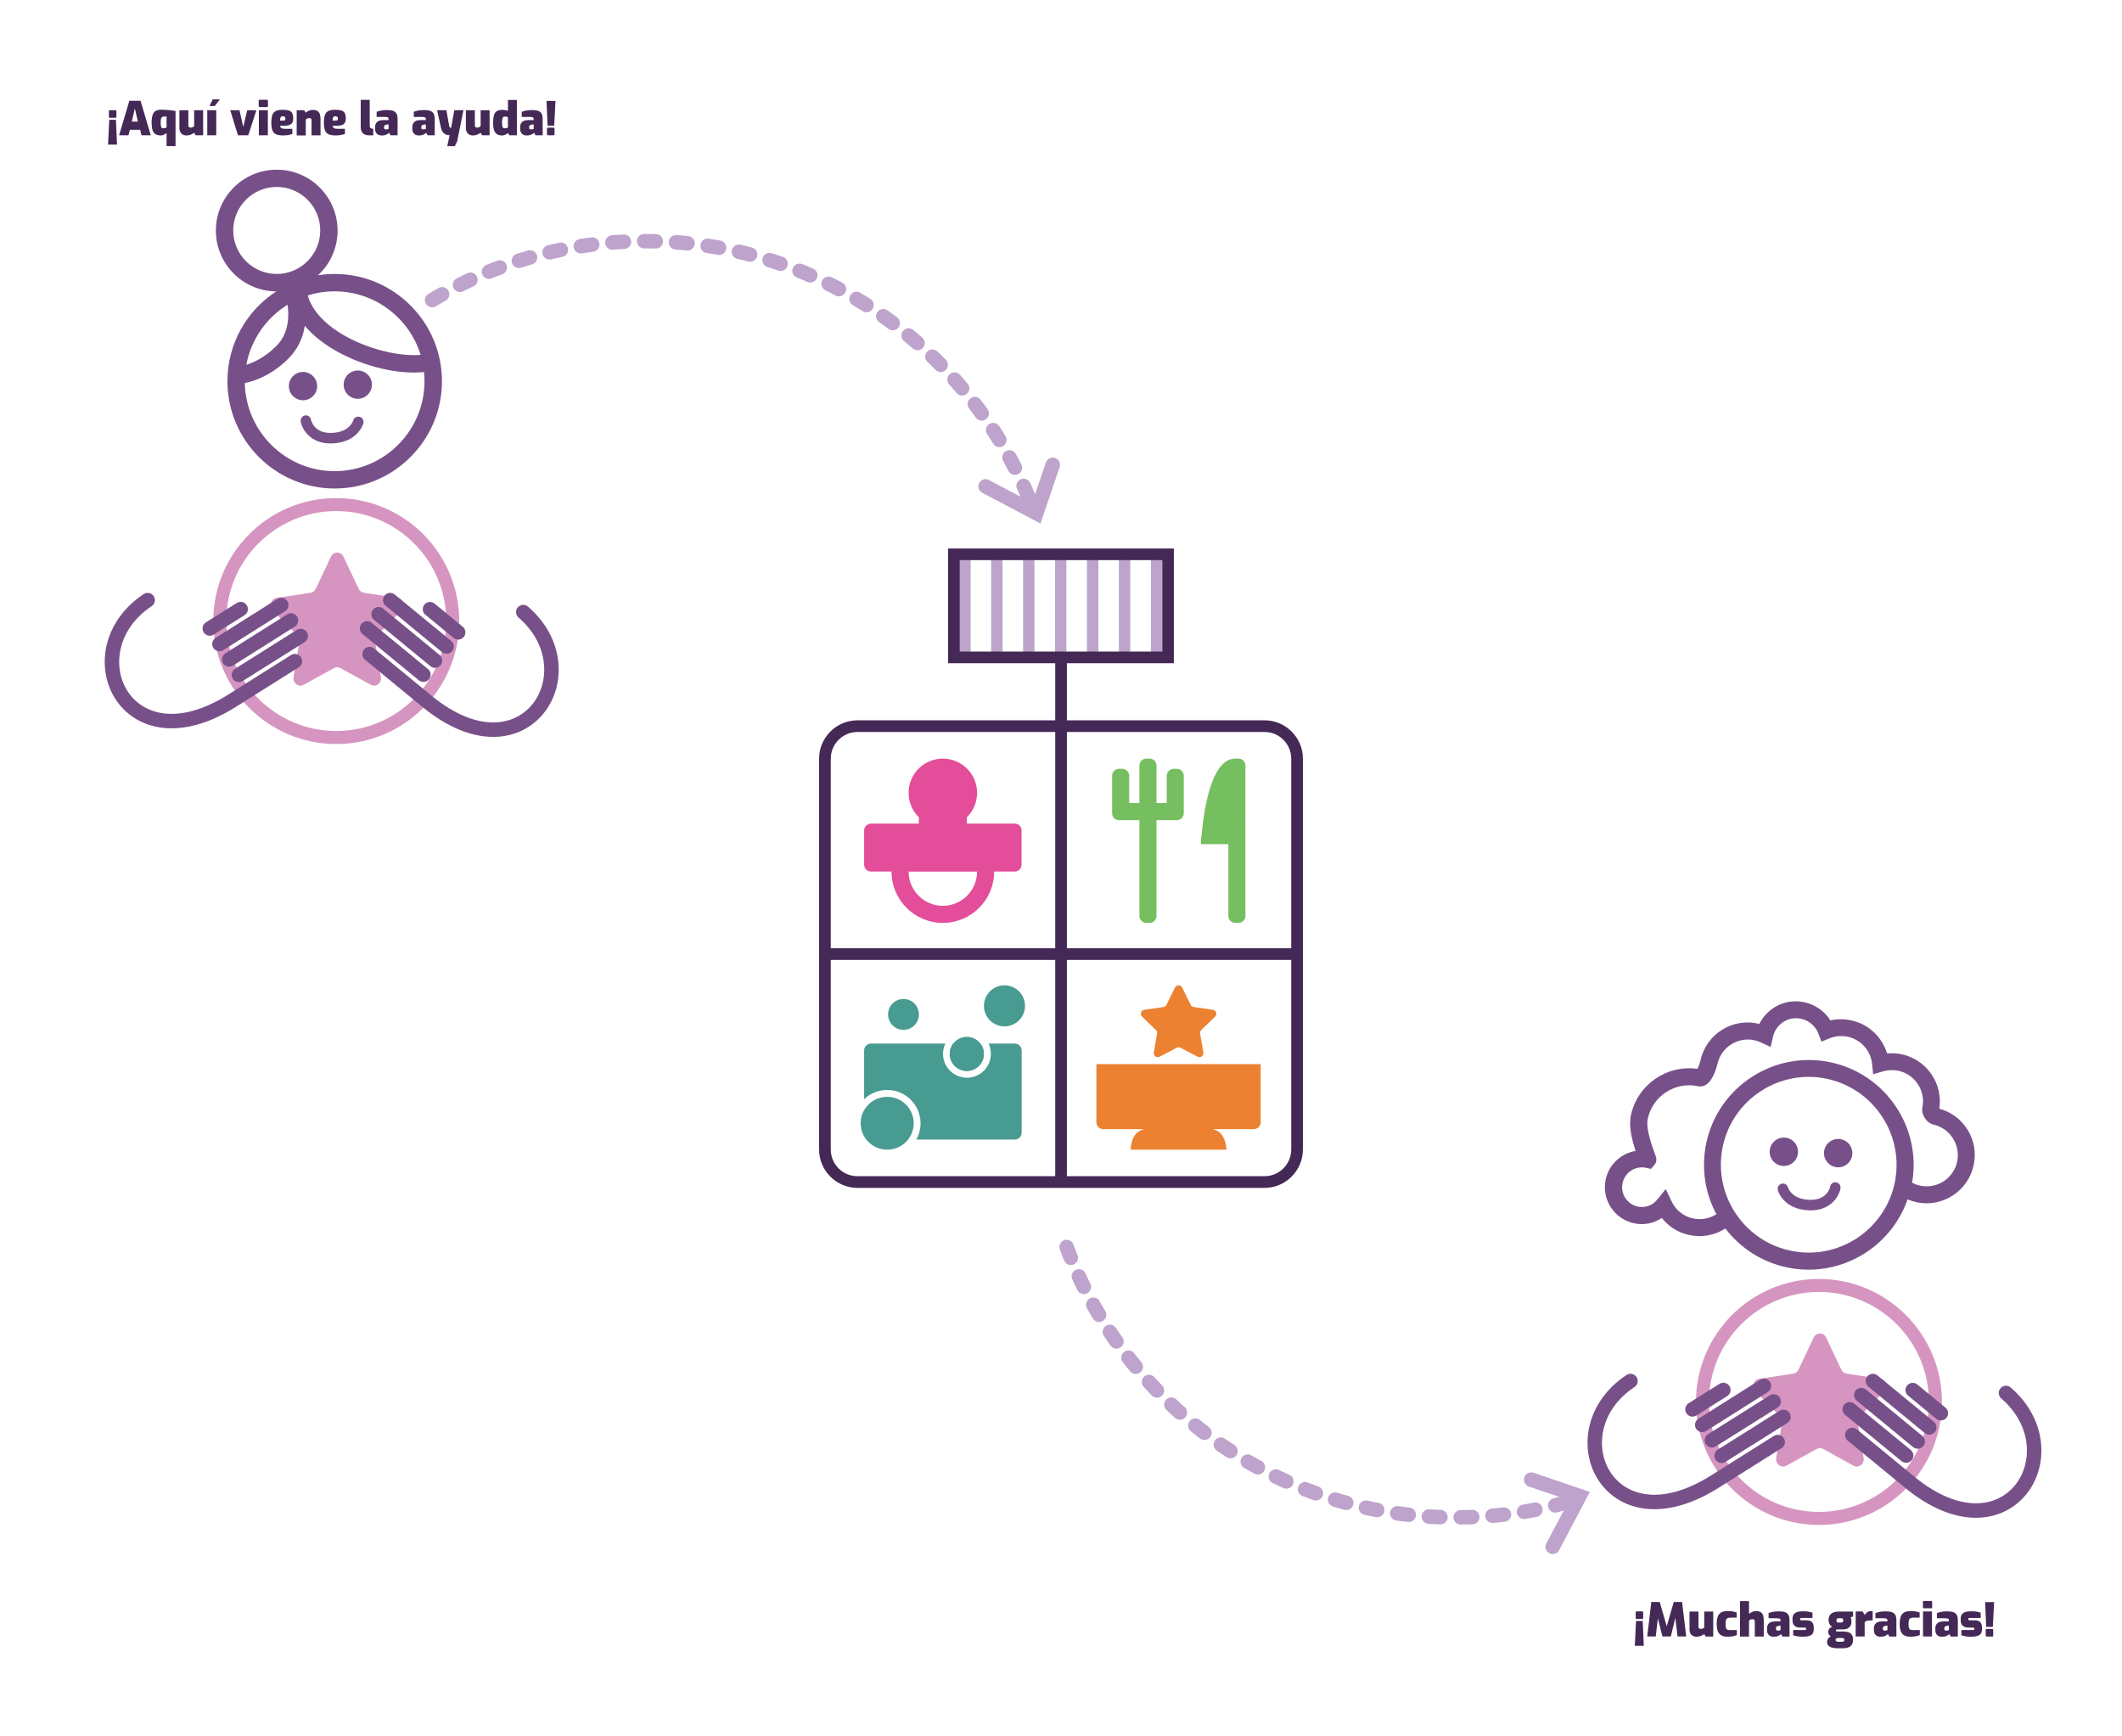 <?xml version="1.0" encoding="utf-8"?>
<!-- Generator: Adobe Illustrator 25.2.3, SVG Export Plug-In . SVG Version: 6.00 Build 0)  -->
<svg version="1.1" xmlns="http://www.w3.org/2000/svg" xmlns:xlink="http://www.w3.org/1999/xlink" x="0px" y="0px"
	 viewBox="0 0 2200 1800" style="enable-background:new 0 0 2200 1800;" xml:space="preserve">
<style type="text/css">
	.st0{fill:#E34D99;}
	.st1{fill:#76BF60;}
	.st2{fill:#EC8231;}
	.st3{fill:#489B91;}
	.st4{fill:none;stroke:#442856;stroke-linecap:round;stroke-miterlimit:10;}
	.st5{fill:#BEA3CC;}
	.st6{fill:#442856;}
	.st7{fill:#D695C0;}
	.st8{fill:#785089;}
	.st9{fill:none;stroke:#442856;stroke-width:15;stroke-miterlimit:10;}
	.st10{fill:none;stroke:#BEA3CC;stroke-width:15;stroke-linecap:round;stroke-miterlimit:10;stroke-dasharray:12,21;}
	.st11{clip-path:url(#SVGID_2_);}
	.st12{fill:none;stroke:#D695C0;stroke-width:16;stroke-miterlimit:10;}
	.st13{fill:none;stroke:#785089;stroke-width:15;stroke-linecap:round;stroke-miterlimit:10;}
	.st14{fill:#C7E2C0;}
	.st15{fill:#9BD2CA;}
	.st16{fill:#FBC089;}
	.st17{fill:#E9A6C9;}
	.st18{fill:#F0CEE2;}
	.st19{fill:none;stroke:#442856;stroke-width:15;stroke-linecap:round;stroke-miterlimit:10;}
</style>
<g id="Layer_1">
	<g>
		<g>
			<rect x="994.5" y="575.2" class="st5" width="11.8" height="104.3"/>
			<rect x="1027.6" y="576.5" class="st5" width="11.8" height="104.3"/>
			<rect x="1060.7" y="573.8" class="st5" width="11.8" height="104.3"/>
			<polygon class="st5" points="1093.8,573.8 1093.8,676.8 1093.8,678.1 1105.6,678.1 1105.6,676.8 1105.6,573.8 1105.6,572.5 
				1093.8,572.5 			"/>
			<polygon class="st5" points="1126.9,573.8 1126.9,676.8 1126.9,678.1 1138.8,678.1 1138.8,676.8 1138.8,573.8 1138.8,572.5 
				1126.9,572.5 			"/>
			<rect x="1160" y="573.8" class="st5" width="11.8" height="104.3"/>
			<rect x="1193.2" y="573.8" class="st5" width="11.8" height="104.3"/>
		</g>
		<path class="st6" d="M1311,1231.4H889c-21.9,0-39.8-17.8-39.8-39.8V786.5c0-21.9,17.8-39.8,39.8-39.8h422
			c21.9,0,39.8,17.8,39.8,39.8v405.1C1350.8,1213.5,1332.9,1231.4,1311,1231.4z M889,758.8c-15.3,0-27.7,12.4-27.7,27.7v405.1
			c0,15.3,12.4,27.7,27.7,27.7h422c15.3,0,27.7-12.4,27.7-27.7V786.5c0-15.3-12.4-27.7-27.7-27.7H889z"/>
		<rect x="855.3" y="983" class="st6" width="489.5" height="12.1"/>
		<rect x="1094" y="683.8" class="st6" width="12.1" height="541.5"/>
		<path class="st6" d="M1217.1,687.5H982.9V568.6h234.1V687.5z M995,675.4h210v-94.8H995V675.4z"/>
		<path class="st0" d="M1052.1,853.8h-49.7v-6.6c6.6-6.4,10.6-15.4,10.6-25.3c0-19.6-15.9-35.5-35.5-35.5S942,802.3,942,821.9
			c0,9.9,4.1,18.9,10.6,25.3v6.6H903c-3.9,0-7.1,3.2-7.1,7.1v35.5c0,3.9,3.2,7.1,7.1,7.1h21.3c0,29.4,23.8,53.2,53.2,53.2
			s53.2-23.8,53.2-53.2h21.3c3.9,0,7.1-3.2,7.1-7.1v-35.5C1059.2,857,1056,853.8,1052.1,853.8z M977.5,939
			c-19.6,0-35.5-15.9-35.5-35.5h71C1013,923.1,997.1,939,977.5,939z"/>
		<g>
			<path class="st2" d="M1225.6,1023.7l8.9,18c0.6,1.2,1.8,2.1,3.1,2.2l19.9,2.9c3.4,0.5,4.7,4.6,2.3,7l-14.4,14
				c-1,0.9-1.4,2.3-1.2,3.6l3.4,19.7c0.6,3.4-3,5.9-6,4.3l-17.8-9.3c-1.2-0.6-2.6-0.6-3.8,0l-17.8,9.3c-3,1.6-6.5-1-6-4.3l3.4-19.7
				c0.2-1.3-0.2-2.7-1.2-3.6l-14.4-14c-2.4-2.4-1.1-6.5,2.3-7l19.9-2.9c1.3-0.2,2.5-1,3.1-2.2l8.9-18
				C1219.8,1020.7,1224.1,1020.7,1225.6,1023.7z"/>
			<path class="st2" d="M1136.7,1103.1v60.3c0,3.9,3.2,7.1,7.1,7.1h42.1l-0.2,0.3c-13.6,2.7-13.5,21-13.5,21h3.2h92.9h3.2
				c0,0,0-18.2-13.5-21l-0.2-0.3h42.1c3.9,0,7.1-3.2,7.1-7.1v-60.3H1136.7z"/>
		</g>
		<g>
			<path class="st1" d="M1220.2,797h-3.5c-3.9,0-7.1,3.2-7.1,7.1v28.4h-10.6v-39c0-3.9-3.2-7.1-7.1-7.1h-3.5c-3.9,0-7.1,3.2-7.1,7.1
				v39h-10.6v-28.4c0-3.9-3.2-7.1-7.1-7.1h-3.5c-3.9,0-7.1,3.2-7.1,7.1v28.4v10.6c0,3.9,3.2,7.1,7.1,7.1h3.5h17.7v99.4
				c0,3.9,3.2,7.1,7.1,7.1h3.5c3.9,0,7.1-3.2,7.1-7.1v-99.4h17.7h3.5c3.9,0,7.1-3.2,7.1-7.1v-10.6v-28.4
				C1227.3,800.2,1224.1,797,1220.2,797z"/>
			<path class="st1" d="M1284.1,786.4h-3.5c-26.4,0-33.4,60.6-35,81.6h-0.5v7.1h28.4v74.5c0,3.9,3.2,7.1,7.1,7.1h3.5
				c3.9,0,7.1-3.2,7.1-7.1V793.5C1291.2,789.6,1288,786.4,1284.1,786.4z"/>
		</g>
		<g>
			<circle class="st3" cx="936.7" cy="1051.6" r="16"/>
			<circle class="st3" cx="1041.4" cy="1042.7" r="21.3"/>
			<ellipse class="st3" cx="919.8" cy="1164.4" rx="27.5" ry="27.4"/>
			<circle class="st3" cx="1002.4" cy="1092.5" r="17.7"/>
			<g>
				<path class="st3" d="M1052.1,1081.8h-27.2c1.5,3.2,2.4,6.8,2.4,10.6c0,13.7-11.1,24.8-24.8,24.8c-13.7,0-24.8-11.1-24.8-24.8
					c0-3.8,0.9-7.4,2.4-10.6H903c-3.9,0-7.1,3.2-7.1,7.1v50.6c6.2-6,14.6-9.6,23.9-9.6c19.1,0,34.6,15.5,34.6,34.6
					c0,6.1-1.6,11.8-4.4,16.8h102.1c3.9,0,7.1-3.2,7.1-7.1v-85.2C1059.2,1085,1056,1081.8,1052.1,1081.8z"/>
				<path class="st3" d="M984.6,1092.5c0,9.8,8,17.7,17.7,17.7c9.8,0,17.7-8,17.7-17.7c0-4-1.3-7.7-3.6-10.6h-28.4
					C986,1084.8,984.6,1088.5,984.6,1092.5z"/>
			</g>
		</g>
	</g>
	<g>
		<g>
			<g>
				<path class="st7" d="M348.6,516.3c-70.3,0-127.5,57.2-127.5,127.5c0,70.3,57.2,127.5,127.5,127.5s127.5-57.2,127.5-127.5
					C476.1,573.5,418.9,516.3,348.6,516.3z M348.6,757.8c-62.8,0-114-51.1-114-114s51.1-114,114-114s114,51.1,114,114
					S411.5,757.8,348.6,757.8z"/>
				<path class="st7" d="M412.4,619.8l-35.1-5.3c-2.4-0.4-4.4-1.9-5.5-4.2l-15.7-33.2c-2.7-5.7-10.4-5.7-13,0l-15.7,33.2
					c-1.1,2.2-3.1,3.8-5.5,4.2l-35.1,5.3c-6,0.9-8.3,8.6-4,13l25.4,25.9c1.7,1.7,2.5,4.3,2.1,6.7l-6,36.5c-1,6.2,5.2,10.9,10.5,8
					l31.4-17.3c2.1-1.2,4.6-1.2,6.8,0l31.4,17.3c5.3,2.9,11.6-1.8,10.5-8l-6-36.5c-0.4-2.5,0.4-5,2.1-6.7l25.4-25.9
					C420.7,628.4,418.3,620.7,412.4,619.8z"/>
			</g>
			<g>
				<path class="st13" d="M384.3,679c0,0-14.6-12,58.5,48.1c101.2,83.1,171.3-30.7,99.7-92.6"/>
				<line class="st13" x1="439" y1="699.4" x2="380.5" y2="651.4"/>
				<line class="st13" x1="451" y1="684.8" x2="392.5" y2="636.7"/>
				<line class="st13" x1="475" y1="655.5" x2="445.8" y2="631.5"/>
				<line class="st13" x1="463" y1="670.2" x2="404.5" y2="622.1"/>
			</g>
			<g>
				<path class="st13" d="M304.5,686.2c0,0,16-10.1-64.1,40.3c-110.8,69.7-166.1-52-87.3-104.4"/>
				<line class="st13" x1="247.7" y1="699.6" x2="311.8" y2="659.3"/>
				<line class="st13" x1="237.6" y1="683.6" x2="301.7" y2="643.2"/>
				<line class="st13" x1="217.5" y1="651.5" x2="249.5" y2="631.4"/>
				<line class="st13" x1="227.5" y1="667.6" x2="291.6" y2="627.2"/>
			</g>
			<g>
				<path class="st8" d="M235.8,395.2c0,61.3,49.9,111.2,111.2,111.2s111.2-49.9,111.2-111.2S408.3,284,347,284
					c-5.9,0-11.8,0.5-17.4,1.4c12.6-11.5,20.4-28.1,20.4-46.4c0-34.8-28.3-63.1-63.1-63.1s-63.1,28.3-63.1,63.1
					c0,34.6,28,62.8,62.6,63.1C255.9,321.9,235.8,356.2,235.8,395.2z M286.9,284c-24.9,0-45.1-20.2-45.1-45.1
					c0-24.9,20.2-45.1,45.1-45.1c24.9,0,45.1,20.2,45.1,45.1C332,263.8,311.7,284,286.9,284z M298.1,315.9
					c1.6,10.6,1.9,29.3-11.6,42.8c-11.7,11.7-23.2,17-31.1,19.4C260.3,351.9,276.2,329.5,298.1,315.9z M436.1,367.9
					c-25.2,2-61.3-7.9-86.3-24.5c-11.8-7.8-26.1-20.4-30.7-37.1c8.8-2.8,18.2-4.3,28-4.3C388.9,302.1,424.4,329.8,436.1,367.9z
					 M253.8,397.1c10.3-2.1,28-8.1,45.4-25.6c10.4-10.4,15.1-22.6,16.8-33.8c6.2,7.4,14.2,14.4,23.7,20.7
					c26.2,17.4,61,27.8,89.4,27.8c3.6,0,7.1-0.2,10.5-0.5c0.3,3.1,0.5,6.3,0.5,9.5c0,51.4-41.8,93.2-93.2,93.2
					C296.2,488.4,254.9,447.6,253.8,397.1z"/>
				<path class="st8" d="M356.6,401.8c-1.7-7.9,3.4-15.7,11.3-17.4c7.9-1.7,15.7,3.4,17.4,11.3c1.7,7.9-3.4,15.7-11.3,17.4
					C366.1,414.8,358.3,409.7,356.6,401.8z"/>
				<path class="st8" d="M311.1,385.9c7.9-1.7,15.7,3.4,17.4,11.3c1.7,7.9-3.4,15.7-11.3,17.4c-7.9,1.7-15.7-3.4-17.4-11.3
					C298.1,395.4,303.2,387.6,311.1,385.9z"/>
				<path class="st8" d="M316.1,430.7c2.9-0.6,5.8,1.3,6.3,4.3c0.3,1.5,3.6,14.2,21.1,13.8c18.8-0.5,22.5-12.3,22.7-12.9
					c0.8-2.9,3.7-4.6,6.6-3.8c2.9,0.7,4.6,3.7,3.9,6.6c-0.2,0.8-5.5,20.2-32.9,21c-0.4,0-0.8,0-1.2,0c-20.9,0-29.3-14.6-30.8-22.5
					C311.3,434.2,313.2,431.3,316.1,430.7z"/>
			</g>
		</g>
		<g>
			<path class="st6" d="M120.2,124.2l1.1,25.7H112l1.3-25.7H120.2z M119.5,114.2c0.8,0,1.2,0.4,1.2,1.1v5.6c0,0.8-0.4,1.2-1.2,1.2
				h-5.4c-0.8,0-1.2-0.4-1.2-1.2v-5.6c0-0.4,0.1-0.7,0.3-0.9c0.2-0.2,0.5-0.2,0.9-0.2H119.5z"/>
			<path class="st6" d="M123.5,140.2l10.6-35.7h11.6l10.6,35.7h-9.6l-1.4-5.7h-10.7l-1.4,5.7H123.5z M136.6,126.1h6.4l-3.2-13.7
				L136.6,126.1z"/>
			<path class="st6" d="M172.7,151.5v-13.7c-0.7,0.7-1.6,1.3-2.7,1.8c-1.1,0.5-2.1,0.8-3.1,0.8c-2.4,0-4.4-0.5-5.8-1.4
				c-1.4-0.9-2.4-2.3-3-4.3c-0.6-1.9-0.9-4.4-0.9-7.5c0-3.5,0.4-6.3,1.1-8.2c0.7-2,1.8-3.3,3.3-4.1s3.4-1.2,5.6-1.2
				c1.5,0,3.2,0.1,5,0.2c1.8,0.1,3.6,0.3,5.3,0.5c1.7,0.2,3.2,0.4,4.5,0.6v36.4H172.7z M169.7,133c0.4,0,0.9-0.1,1.6-0.3
				c0.7-0.2,1.1-0.4,1.4-0.6v-11.3h-2.4c-0.9,0-1.7,0.2-2.2,0.6c-0.6,0.4-1,1-1.2,1.9c-0.2,0.9-0.3,2.1-0.3,3.7c0,1.8,0.1,3.1,0.3,4
				c0.2,0.9,0.5,1.4,1,1.7C168.3,132.9,168.9,133,169.7,133z"/>
			<path class="st6" d="M193.2,140.4c-2.2,0-4-0.7-5.3-2.1c-1.3-1.4-1.9-3.3-1.9-5.6v-18.4h9.3v15.5c0,1,0.2,1.7,0.7,2
				c0.5,0.3,1.1,0.5,1.8,0.5c0.5,0,1.1-0.1,1.8-0.4s1.3-0.6,1.7-1.1v-16.5h9.3v25.9h-7.8l-1.5-2.5c-1.1,0.7-2.3,1.3-3.7,1.9
				C196.3,140.2,194.8,140.4,193.2,140.4z"/>
			<path class="st6" d="M214.9,140.2v-25.9h9.3v25.9H214.9z M217.2,109.9l3.3-6.9h7.4l-5.2,6.9H217.2z"/>
			<path class="st6" d="M246.7,140.2l-8-25.9h9.6l3.9,17.3l4.1-17.3h9.5l-8.4,25.9H246.7z"/>
			<path class="st6" d="M269.4,111c-0.8,0-1.2-0.4-1.2-1.1v-5.3c0-0.8,0.4-1.2,1.2-1.2h7.3c0.4,0,0.6,0.1,0.8,0.3
				c0.2,0.2,0.3,0.5,0.3,0.9v5.3c0,0.7-0.4,1.1-1.1,1.1H269.4z M268.4,140.2v-25.9h9.3v25.9H268.4z"/>
			<path class="st6" d="M293.5,140.4c-2.9,0-5.3-0.4-7.1-1.1c-1.8-0.7-3.1-2.1-3.9-4c-0.8-1.9-1.2-4.6-1.2-8c0-3.6,0.4-6.3,1.1-8.2
				c0.7-1.9,2-3.3,3.7-4.1s4.1-1.2,7-1.2c2.8,0,4.9,0.3,6.5,0.8c1.6,0.5,2.7,1.4,3.4,2.8c0.7,1.3,1,3.2,1,5.6c0,1.9-0.4,3.4-1.1,4.4
				c-0.7,1.1-1.8,1.8-3.1,2.3c-1.3,0.4-2.9,0.7-4.8,0.7h-4.6c0.1,0.8,0.3,1.4,0.6,1.8c0.3,0.5,0.8,0.8,1.6,1
				c0.8,0.2,1.9,0.3,3.4,0.3h7.1v5.4c-1.1,0.3-2.5,0.6-4,1C297.5,140.2,295.7,140.4,293.5,140.4z M290.4,125h3.7
				c0.6,0,1.1-0.1,1.4-0.4c0.3-0.3,0.4-0.8,0.4-1.5c0-0.6-0.1-1.1-0.3-1.5c-0.2-0.4-0.5-0.7-0.9-0.8c-0.4-0.2-1-0.3-1.6-0.3
				c-0.6,0-1.1,0.1-1.5,0.4c-0.4,0.3-0.7,0.7-0.9,1.4C290.5,122.9,290.4,123.8,290.4,125z"/>
			<path class="st6" d="M307.6,140.2v-25.9h7.8l1.5,2.5c0.8-0.7,1.9-1.4,3.2-2c1.3-0.6,2.7-0.9,4.1-0.9c2.2,0,3.9,0.4,5.1,1.3
				c1.2,0.8,1.9,2,2.4,3.5c0.4,1.5,0.6,3.1,0.6,4.9v16.7H323v-15.5c0-0.7-0.1-1.2-0.3-1.5c-0.2-0.4-0.5-0.6-0.9-0.7
				c-0.4-0.1-0.8-0.2-1.3-0.2c-0.4,0-0.8,0.1-1.3,0.2s-0.9,0.3-1.2,0.5c-0.4,0.2-0.7,0.5-1,0.8v16.5H307.6z"/>
			<path class="st6" d="M348,140.4c-2.9,0-5.3-0.4-7.1-1.1c-1.8-0.7-3.1-2.1-3.9-4c-0.8-1.9-1.2-4.6-1.2-8c0-3.6,0.4-6.3,1.1-8.2
				c0.7-1.9,2-3.3,3.7-4.1s4.1-1.2,7-1.2c2.8,0,4.9,0.3,6.5,0.8c1.6,0.5,2.7,1.4,3.4,2.8c0.7,1.3,1,3.2,1,5.6c0,1.9-0.4,3.4-1.1,4.4
				c-0.7,1.1-1.8,1.8-3.1,2.3c-1.3,0.4-2.9,0.7-4.8,0.7h-4.6c0.1,0.8,0.3,1.4,0.6,1.8c0.3,0.5,0.8,0.8,1.6,1
				c0.8,0.2,1.9,0.3,3.4,0.3h7.1v5.4c-1.1,0.3-2.5,0.6-4,1C352,140.2,350.1,140.4,348,140.4z M344.8,125h3.7c0.6,0,1.1-0.1,1.4-0.4
				c0.3-0.3,0.4-0.8,0.4-1.5c0-0.6-0.1-1.1-0.3-1.5c-0.2-0.4-0.5-0.7-0.9-0.8c-0.4-0.2-1-0.3-1.6-0.3c-0.6,0-1.1,0.1-1.5,0.4
				c-0.4,0.3-0.7,0.7-0.9,1.4C344.9,122.9,344.8,123.8,344.8,125z"/>
			<path class="st6" d="M383.1,140.3c-2,0-3.7-0.3-5.1-1c-1.3-0.6-2.3-1.6-3-2.9c-0.6-1.3-1-2.8-1-4.7v-28.2h9.3v26.8
				c0,0.6,0.1,1.1,0.2,1.5c0.1,0.4,0.4,0.7,0.7,1c0.3,0.2,0.7,0.4,1.2,0.5l1.6,0.2v6.8H383.1z"/>
			<path class="st6" d="M395.5,140.4c-2,0-3.6-0.6-4.8-1.8c-1.2-1.2-1.8-2.8-1.8-4.8v-2.6c0-1.9,0.7-3.5,2.1-4.8
				c1.4-1.3,3.6-1.9,6.7-1.9h5.2v-0.8c0-0.6-0.1-1.1-0.3-1.5c-0.2-0.4-0.7-0.6-1.4-0.8s-1.8-0.2-3.2-0.2h-7.5v-5.3
				c1.3-0.5,2.9-1,4.6-1.3c1.7-0.4,3.9-0.5,6.4-0.5c2.2,0,4.1,0.2,5.7,0.7c1.6,0.5,2.9,1.4,3.7,2.7s1.3,3.2,1.3,5.6v17.1h-7.4
				l-1.4-2.6c-0.3,0.3-0.7,0.6-1.2,1c-0.5,0.3-1,0.6-1.7,0.9c-0.6,0.3-1.4,0.5-2.2,0.7C397.5,140.4,396.6,140.4,395.5,140.4z
				 M400.4,134.1c0.2,0,0.3,0,0.5,0c0.2,0,0.4-0.1,0.6-0.1c0.2,0,0.4-0.1,0.6-0.1c0.2,0,0.3-0.1,0.5-0.2c0.1-0.1,0.2-0.1,0.3-0.1
				v-4.7l-2,0.3c-0.9,0.1-1.6,0.4-2,0.7c-0.5,0.3-0.7,0.9-0.7,1.6v1c0,0.4,0.1,0.8,0.3,1c0.2,0.3,0.4,0.5,0.8,0.6
				C399.5,134,400,134.1,400.4,134.1z"/>
			<path class="st6" d="M434.1,140.4c-2,0-3.6-0.6-4.8-1.8c-1.2-1.2-1.8-2.8-1.8-4.8v-2.6c0-1.9,0.7-3.5,2.1-4.8
				c1.4-1.3,3.6-1.9,6.7-1.9h5.2v-0.8c0-0.6-0.1-1.1-0.3-1.5c-0.2-0.4-0.7-0.6-1.4-0.8s-1.8-0.2-3.2-0.2H429v-5.3
				c1.3-0.5,2.9-1,4.6-1.3c1.7-0.4,3.9-0.5,6.4-0.5c2.2,0,4.1,0.2,5.7,0.7c1.6,0.5,2.9,1.4,3.7,2.7s1.3,3.2,1.3,5.6v17.1h-7.4
				l-1.4-2.6c-0.3,0.3-0.7,0.6-1.2,1c-0.5,0.3-1,0.6-1.7,0.9c-0.6,0.3-1.4,0.5-2.2,0.7C436.1,140.4,435.1,140.4,434.1,140.4z
				 M439,134.1c0.2,0,0.3,0,0.5,0c0.2,0,0.4-0.1,0.6-0.1c0.2,0,0.4-0.1,0.6-0.1c0.2,0,0.3-0.1,0.5-0.2c0.1-0.1,0.2-0.1,0.3-0.1v-4.7
				l-2,0.3c-0.9,0.1-1.6,0.4-2,0.7c-0.5,0.3-0.7,0.9-0.7,1.6v1c0,0.4,0.1,0.8,0.3,1c0.2,0.3,0.4,0.5,0.8,0.6
				C438.1,134,438.5,134.1,439,134.1z"/>
			<path class="st6" d="M463.7,151.5l2.5-11.4c-1.9,0-3.4-0.3-4.6-1c-1.2-0.7-2.2-1.5-2.9-2.7c-0.7-1.1-1.2-2.4-1.5-3.8l-4-18.4h9.6
				l2.9,16.5c0.1,0.4,0.2,0.7,0.3,0.9c0.1,0.2,0.3,0.4,0.5,0.6c0.2,0.1,0.4,0.2,0.6,0.3c0.2,0.1,0.4,0.1,0.6,0.1l3.3-18.4h9.5
				l-6.6,32.5l-2.4,4.8H463.7z"/>
			<path class="st6" d="M490.2,140.4c-2.2,0-4-0.7-5.3-2.1c-1.3-1.4-1.9-3.3-1.9-5.6v-18.4h9.3v15.5c0,1,0.2,1.7,0.7,2
				c0.5,0.3,1.1,0.5,1.8,0.5c0.5,0,1.1-0.1,1.8-0.4s1.3-0.6,1.7-1.1v-16.5h9.3v25.9h-7.8l-1.5-2.5c-1.1,0.7-2.3,1.3-3.7,1.9
				C493.2,140.2,491.8,140.4,490.2,140.4z"/>
			<path class="st6" d="M520.4,140.4c-2,0-3.6-0.4-5-1.2c-1.4-0.8-2.4-2.2-3.1-4.1c-0.7-1.9-1.1-4.4-1.1-7.6c0-3.2,0.3-5.8,0.8-7.8
				c0.6-2,1.5-3.5,3-4.4c1.4-1,3.4-1.4,5.9-1.4c1,0,2,0.1,3,0.3c1,0.2,1.9,0.4,2.7,0.7v-11.3h9.3v36.6h-7.9l-1.4-2.4
				c-0.6,0.5-1.2,1-1.9,1.4c-0.7,0.4-1.4,0.7-2.1,0.9C522,140.3,521.2,140.4,520.4,140.4z M523.8,133c0.6,0,1.2-0.1,1.7-0.3
				c0.5-0.2,0.9-0.4,1.1-0.6v-10.5c-0.3-0.2-0.7-0.3-1.2-0.5s-1-0.3-1.4-0.3c-0.9,0-1.6,0.1-2.1,0.4c-0.5,0.3-0.9,0.9-1.1,1.8
				c-0.2,0.9-0.3,2.3-0.3,4.1c0,1.8,0.1,3.1,0.3,3.9c0.2,0.8,0.6,1.4,1.1,1.7C522.4,132.9,523,133,523.8,133z"/>
			<path class="st6" d="M545.9,140.4c-2,0-3.6-0.6-4.8-1.8c-1.2-1.2-1.8-2.8-1.8-4.8v-2.6c0-1.9,0.7-3.5,2.1-4.8
				c1.4-1.3,3.6-1.9,6.7-1.9h5.2v-0.8c0-0.6-0.1-1.1-0.3-1.5c-0.2-0.4-0.7-0.6-1.4-0.8s-1.8-0.2-3.2-0.2h-7.5v-5.3
				c1.3-0.5,2.9-1,4.6-1.3c1.7-0.4,3.9-0.5,6.4-0.5c2.2,0,4.1,0.2,5.7,0.7c1.6,0.5,2.9,1.4,3.7,2.7s1.3,3.2,1.3,5.6v17.1h-7.4
				l-1.4-2.6c-0.3,0.3-0.7,0.6-1.2,1c-0.5,0.3-1,0.6-1.7,0.9c-0.6,0.3-1.4,0.5-2.2,0.7C547.9,140.4,546.9,140.4,545.9,140.4z
				 M550.8,134.1c0.2,0,0.3,0,0.5,0c0.2,0,0.4-0.1,0.6-0.1c0.2,0,0.4-0.1,0.6-0.1c0.2,0,0.3-0.1,0.5-0.2c0.1-0.1,0.2-0.1,0.3-0.1
				v-4.7l-2,0.3c-0.9,0.1-1.6,0.4-2,0.7c-0.5,0.3-0.7,0.9-0.7,1.6v1c0,0.4,0.1,0.8,0.3,1c0.2,0.3,0.4,0.5,0.8,0.6
				C549.9,134,550.3,134.1,550.8,134.1z"/>
			<path class="st6" d="M567.7,130.3l-1.1-25.7h9.3l-1.3,25.7H567.7z M568.3,140.2c-0.8,0-1.2-0.4-1.2-1.1v-5.6
				c0-0.8,0.4-1.2,1.2-1.2h5.4c0.8,0,1.2,0.4,1.2,1.2v5.6c0,0.4-0.1,0.7-0.3,0.9c-0.2,0.2-0.5,0.2-0.9,0.2H568.3z"/>
		</g>
	</g>
	<g>
		<g>
			<g>
				<path class="st7" d="M1885.8,1325.8c-70.3,0-127.5,57.2-127.5,127.5c0,70.3,57.2,127.5,127.5,127.5
					c70.3,0,127.5-57.2,127.5-127.5C2013.3,1383,1956.1,1325.8,1885.8,1325.8z M1885.8,1567.3c-62.8,0-114-51.1-114-114
					c0-62.8,51.1-114,114-114s114,51.1,114,114C1999.8,1516.2,1948.7,1567.3,1885.8,1567.3z"/>
				<path class="st7" d="M1949.6,1429.3l-35.1-5.3c-2.4-0.4-4.4-1.9-5.5-4.2l-15.7-33.2c-2.7-5.7-10.4-5.7-13,0l-15.7,33.2
					c-1.1,2.2-3.1,3.8-5.5,4.2l-35.1,5.3c-6,0.9-8.3,8.6-4,13l25.4,25.9c1.7,1.7,2.5,4.3,2.1,6.7l-6,36.5c-1,6.2,5.2,10.9,10.5,8
					l31.4-17.3c2.1-1.2,4.6-1.2,6.8,0l31.4,17.3c5.3,2.9,11.6-1.8,10.5-8l-6-36.5c-0.4-2.5,0.4-5,2.1-6.7l25.4-25.9
					C1957.9,1437.9,1955.6,1430.2,1949.6,1429.3z"/>
			</g>
			<g>
				<path class="st8" d="M2010.6,1149.3c4-25.9-13-50.9-39-56.4c-5-1.1-10.1-1.3-15.2-0.9c-5.2-17.2-19.3-30.5-37.4-34.3
					c-7.1-1.5-14.4-1.5-21.3,0.1c-7.1-11.3-19.4-18.7-33-19.7c-17.5-1.2-33.3,8.3-40.7,23.4c-27.6-7.1-55.2,10.5-61.1,38
					c-0.6,3-2,6.4-3.1,8.5c-31.8-4.5-62.2,16.4-69,48.3c-2.3,10.9,0.9,24.6,4.9,36.8c-15,2.5-27.7,14-31,29.7
					c-4.4,20.6,8.8,40.9,29.4,45.3c10.1,2.2,20.5,0.1,28.8-5.5c7.1,9,17.1,15.3,28.6,17.7c13,2.8,26.4,0.2,37.3-6.8
					c15.2,19.9,37.3,34.7,63.7,40.3c54.1,11.5,107.5-19.6,125.2-70.5c3,1.3,6.1,2.3,9.3,3c26.9,5.7,53.5-11.5,59.2-38.5
					C2051.9,1181.8,2036,1156.2,2010.6,1149.3z M1964.3,1226.4c0,0.1-0.1,0.2-0.1,0.3l0,0c-0.1,0.4-0.2,0.8-0.3,1.3l-0.8,3.4
					c-12.6,46.2-59.3,75.2-106.8,65.1c-49.1-10.4-80.6-58.9-70.2-108c10.4-49.1,58.9-80.6,108-70.2
					C1943.3,1128.9,1974.7,1177.3,1964.3,1226.4z M2029.1,1204.2c-3.7,17.4-20.9,28.6-38.3,24.9c-3-0.6-5.8-1.7-8.4-3.1
					c9.9-57.2-27.3-112.6-84.5-124.8c-58.6-12.4-116.4,25.1-128.9,83.7c-5.5,26.1-1.2,52,10.5,73.8c-7.1,4.5-15.7,6.2-24.1,4.4
					c-9.9-2.1-18.1-8.6-22.4-17.8l-6-12.7l-8.8,10.9c-4.9,6.1-12.7,8.9-20.2,7.3c-11.1-2.4-18.2-13.3-15.8-24.4
					c2.4-11.1,13.3-18.2,24.4-15.8l5.1,1.1l3.4-4c3.5-4.1,2-8,0.4-12.2c-2.3-6.2-9.4-25.2-7.2-35.6c5-23.8,28.5-39,52.3-33.9
					c14.2,3,19.6-21.8,19.9-22.8c3.7-17.4,20.9-28.6,38.3-24.9c2.3,0.5,4.7,1.3,7,2.4l9.9,4.6l2.5-10.6
					c2.7-11.9,13.5-19.9,25.6-19.1c9.6,0.6,18,6.9,21.4,15.8l3.2,8.4l8.3-3.4c6-2.4,12.5-3,18.8-1.7c13.8,2.9,24,14.3,25.4,28.3
					l1.1,10.6l10.2-3c5.1-1.5,10.6-1.7,15.9-0.6c17.4,3.7,28.6,20.9,24.9,38.3c-1.5,6.8,4.5,16,11.3,17.4
					C2021.6,1169.6,2032.8,1186.7,2029.1,1204.2z"/>
				
					<ellipse transform="matrix(0.996 -9.180750e-02 9.180750e-02 0.996 -101.784 174.794)" class="st8" cx="1849" cy="1193.7" rx="14.7" ry="14.7"/>
				
					<ellipse transform="matrix(0.895 -0.446 0.446 0.895 -333.058 975.573)" class="st8" cx="1905.8" cy="1195.3" rx="14.7" ry="14.7"/>
				<path class="st8" d="M1903.8,1225.7c-2.9-0.6-5.8,1.3-6.3,4.3c-0.3,1.5-3.5,14.2-21.1,13.8c-18.8-0.5-22.5-12.3-22.7-12.9
					c-0.8-2.9-3.7-4.6-6.6-3.8c-2.9,0.7-4.6,3.7-3.9,6.6c0.2,0.8,5.5,20.2,32.9,21c0.4,0,0.8,0,1.2,0c20.9,0,29.3-14.6,30.8-22.5
					C1908.7,1229.1,1906.8,1226.3,1903.8,1225.7z"/>
			</g>
			<g>
				<path class="st13" d="M1921.5,1488.5c0,0-14.6-12,58.5,48.1c101.2,83.1,171.3-30.7,99.7-92.6"/>
				<line class="st13" x1="1976.2" y1="1508.9" x2="1917.7" y2="1460.9"/>
				<line class="st13" x1="1988.2" y1="1494.3" x2="1929.7" y2="1446.2"/>
				<line class="st13" x1="2012.2" y1="1465" x2="1983" y2="1441"/>
				<line class="st13" x1="2000.2" y1="1479.7" x2="1941.7" y2="1431.6"/>
			</g>
			<g>
				<path class="st13" d="M1841.8,1495.7c0,0,16-10.1-64.1,40.3c-110.8,69.7-166.1-52-87.3-104.4"/>
				<line class="st13" x1="1784.9" y1="1509.1" x2="1849" y2="1468.8"/>
				<line class="st13" x1="1774.8" y1="1493.1" x2="1838.9" y2="1452.8"/>
				<line class="st13" x1="1754.7" y1="1461" x2="1786.7" y2="1440.9"/>
				<line class="st13" x1="1764.8" y1="1477.1" x2="1828.8" y2="1436.7"/>
			</g>
		</g>
		<g>
			<path class="st6" d="M1703.1,1680.4l1.1,25.7h-9.3l1.3-25.7H1703.1z M1702.4,1670.4c0.8,0,1.2,0.4,1.2,1.1v5.6
				c0,0.8-0.4,1.2-1.2,1.2h-5.4c-0.8,0-1.2-0.4-1.2-1.2v-5.6c0-0.4,0.1-0.7,0.3-0.9s0.5-0.2,0.9-0.2H1702.4z"/>
			<path class="st6" d="M1707.8,1696.4l4.2-35.7h8.7l7.3,25.1l7.3-25.1h8.6l4.3,35.7h-9l-2.7-22.9l1.3,0l-5.6,22.9h-8.7l-5.7-22.9
				l1.5,0l-2.7,22.9H1707.8z"/>
			<path class="st6" d="M1758.8,1696.7c-2.2,0-4-0.7-5.3-2.1s-1.9-3.3-1.9-5.6v-18.4h9.3v15.5c0,1,0.2,1.7,0.7,2
				c0.5,0.3,1.1,0.5,1.8,0.5c0.5,0,1.1-0.1,1.8-0.4s1.3-0.6,1.7-1.1v-16.5h9.3v25.9h-7.8l-1.5-2.5c-1.1,0.7-2.3,1.3-3.7,1.9
				C1761.9,1696.4,1760.4,1696.7,1758.8,1696.7z"/>
			<path class="st6" d="M1791,1696.7c-1.6,0-3.1-0.2-4.5-0.6c-1.4-0.4-2.6-1.1-3.6-2.1c-1-1-1.8-2.3-2.3-4s-0.8-3.8-0.8-6.3
				c0-2.6,0.2-4.8,0.7-6.6s1.2-3.1,2.2-4.2c1-1,2.2-1.8,3.6-2.2c1.4-0.4,3.1-0.6,4.9-0.6c1.7,0,3.3,0.1,4.7,0.3
				c1.4,0.2,2.9,0.6,4.6,1.2v5.3h-6.3c-1.4,0-2.4,0.2-3.2,0.6c-0.8,0.4-1.3,1-1.6,2c-0.3,0.9-0.4,2.3-0.4,4.1c0,1.8,0.1,3.1,0.4,4
				c0.3,0.9,0.8,1.5,1.5,1.8c0.8,0.3,1.9,0.4,3.3,0.4h6.5v5.2c-0.8,0.3-1.8,0.6-2.9,0.9c-1.1,0.3-2.3,0.5-3.5,0.6
				C1793.3,1696.6,1792.2,1696.7,1791,1696.7z"/>
			<path class="st6" d="M1804,1696.4v-36.6h9.3v13.2c0.7-0.7,1.8-1.4,3.2-2c1.4-0.6,2.8-0.9,4.2-0.9c2,0,3.6,0.4,4.8,1.2
				c1.2,0.8,2,1.9,2.4,3.3c0.5,1.4,0.7,3.1,0.7,5.1v16.8h-9.3v-15.6c0-0.6-0.1-1.1-0.4-1.5c-0.2-0.4-0.6-0.6-0.9-0.7
				s-0.8-0.2-1.2-0.2c-0.4,0-0.8,0.1-1.3,0.2c-0.4,0.1-0.9,0.3-1.2,0.6s-0.7,0.5-1,0.7v16.5H1804z"/>
			<path class="st6" d="M1838.6,1696.7c-2,0-3.6-0.6-4.8-1.8c-1.2-1.2-1.8-2.8-1.8-4.8v-2.6c0-1.9,0.7-3.5,2.1-4.8
				c1.4-1.3,3.6-1.9,6.7-1.9h5.2v-0.8c0-0.6-0.1-1.1-0.3-1.5c-0.2-0.4-0.7-0.6-1.4-0.8c-0.7-0.1-1.8-0.2-3.2-0.2h-7.5v-5.3
				c1.3-0.5,2.9-1,4.6-1.3c1.7-0.4,3.9-0.5,6.4-0.5c2.2,0,4.1,0.2,5.7,0.7c1.6,0.5,2.9,1.4,3.7,2.7s1.3,3.2,1.3,5.6v17.1h-7.4
				l-1.4-2.6c-0.3,0.3-0.7,0.6-1.2,1c-0.5,0.3-1,0.6-1.7,0.9c-0.6,0.3-1.4,0.5-2.2,0.7C1840.6,1696.6,1839.7,1696.7,1838.6,1696.7z
				 M1843.5,1690.3c0.2,0,0.3,0,0.5,0c0.2,0,0.4-0.1,0.6-0.1s0.4-0.1,0.6-0.1c0.2,0,0.3-0.1,0.5-0.2s0.2-0.1,0.3-0.1v-4.7l-2,0.3
				c-0.9,0.1-1.6,0.4-2,0.7s-0.7,0.9-0.7,1.6v1c0,0.4,0.1,0.8,0.3,1c0.2,0.3,0.4,0.5,0.8,0.6
				C1842.7,1690.3,1843.1,1690.3,1843.5,1690.3z"/>
			<path class="st6" d="M1869.2,1696.7c-0.9,0-1.9,0-2.8-0.1c-0.9-0.1-1.8-0.2-2.7-0.3c-0.9-0.1-1.7-0.3-2.5-0.5
				c-0.8-0.2-1.5-0.4-2.1-0.7v-5.4h12c0.4,0,0.7,0,0.9-0.1c0.2-0.1,0.3-0.2,0.4-0.3c0.1-0.1,0.1-0.3,0.1-0.5v-0.6
				c0-0.3-0.1-0.6-0.3-0.7c-0.2-0.2-0.7-0.3-1.5-0.3h-4.3c-1.4,0-2.8-0.2-4-0.7c-1.2-0.5-2.2-1.3-2.9-2.4c-0.7-1.1-1.1-2.5-1.1-4.4
				v-1.6c0-1.7,0.3-3.1,1-4.2c0.6-1.2,1.8-2.1,3.4-2.7s3.9-0.9,6.9-0.9c1.2,0,2.4,0.1,3.6,0.2c1.2,0.1,2.3,0.3,3.4,0.6
				c1,0.2,1.8,0.5,2.4,0.7v5.4h-11.4c-0.5,0-0.8,0.1-1.1,0.2c-0.2,0.1-0.3,0.4-0.3,0.7v0.6c0,0.3,0.1,0.5,0.2,0.6
				c0.1,0.1,0.3,0.2,0.6,0.3c0.3,0.1,0.7,0.1,1.2,0.1h4.5c2.8,0,4.8,0.6,5.9,1.9c1.1,1.3,1.7,3,1.7,5.2v2.6c0,1.7-0.4,3.1-1.2,4.2
				c-0.8,1.1-2.1,1.8-3.7,2.3C1873.8,1696.4,1871.7,1696.7,1869.2,1696.7z"/>
			<path class="st6" d="M1902.7,1708.4c-1.6,0-3-0.2-4.3-0.7c-1.3-0.5-2.3-1.2-3-2.1c-0.8-0.9-1.1-2-1.1-3.3v-0.5
				c0-1.3,0.4-2.4,1.2-3.4c0.8-1,1.8-1.7,3-2.2s2.6-0.8,4-0.8l2.9,2.7c-0.5,0-1,0.1-1.3,0.2c-0.4,0.2-0.6,0.4-0.8,0.6
				c-0.2,0.3-0.2,0.6-0.2,0.9v0.2c0,0.5,0.2,1,0.6,1.3c0.4,0.4,1,0.6,1.8,0.6h4.2c0.7,0,1.3-0.1,1.7-0.4c0.4-0.3,0.7-0.7,0.7-1.2
				v-0.6c0-0.4-0.1-0.7-0.3-0.9c-0.2-0.2-0.5-0.4-0.8-0.6c-0.4-0.1-0.8-0.2-1.2-0.2h-4.4c-3.5,0-6-0.6-7.6-1.8s-2.4-2.7-2.4-4.4
				c0-1.3,0.4-2.4,1.1-3.4c0.7-1,1.8-1.6,3.1-1.9c-0.9-0.6-1.6-1.2-2.2-2c-0.6-0.8-1-1.6-1.2-2.5c-0.3-0.9-0.4-1.8-0.4-2.8
				c0-1.9,0.4-3.4,1.2-4.7c0.8-1.3,2-2.2,3.6-2.9c1.6-0.7,3.8-1,6.5-1h14.1v5.1l-2.7,0.9c0.2,0.3,0.4,0.7,0.6,1.1
				c0.1,0.4,0.3,0.9,0.3,1.5c0.1,0.6,0.1,1.2,0.1,1.9c0,1.6-0.3,3-1,4.2c-0.7,1.2-1.7,2.1-3,2.8c-1.4,0.7-3.2,1-5.4,1h-4.9
				c-0.5,0-1,0.1-1.3,0.3c-0.4,0.2-0.6,0.5-0.6,0.9c0,0.4,0.2,0.7,0.6,0.8c0.4,0.1,0.8,0.2,1.3,0.2h6.2c2,0,3.6,0.3,5.1,0.8
				c1.4,0.5,2.6,1.4,3.4,2.6c0.8,1.2,1.2,2.8,1.2,4.9v0.4c0,2.7-0.8,4.8-2.4,6.3c-1.6,1.5-4.2,2.3-7.7,2.3H1902.7z M1906.2,1682h2.6
				c0.5,0,1-0.1,1.3-0.2c0.3-0.2,0.5-0.4,0.7-0.8s0.2-0.8,0.2-1.3c0-0.5-0.1-1-0.2-1.3s-0.4-0.6-0.7-0.7c-0.3-0.1-0.8-0.2-1.3-0.2
				h-2.6c-0.8,0-1.4,0.2-1.7,0.5s-0.5,0.9-0.5,1.8c0,0.8,0.2,1.4,0.5,1.8S1905.4,1682,1906.2,1682z"/>
			<path class="st6" d="M1923.9,1696.4v-25.9h7.2l2.1,3.6c0.8-1.1,1.7-2,2.7-2.8s2.2-1.2,3.7-1.2c0.3,0,0.6,0,0.9,0
				c0.4,0,0.7,0.1,1,0.2v9.6c-0.5-0.1-1.1-0.1-1.7-0.1c-0.6,0-1.1,0-1.5,0c-0.8,0-1.5,0.1-2.1,0.2c-0.6,0.1-1.2,0.4-1.7,0.6
				c-0.5,0.3-0.9,0.7-1.3,1.2v14.6H1923.9z"/>
			<path class="st6" d="M1949.4,1696.7c-2,0-3.6-0.6-4.8-1.8c-1.2-1.2-1.8-2.8-1.8-4.8v-2.6c0-1.9,0.7-3.5,2.1-4.8
				c1.4-1.3,3.6-1.9,6.7-1.9h5.2v-0.8c0-0.6-0.1-1.1-0.3-1.5c-0.2-0.4-0.7-0.6-1.4-0.8c-0.7-0.1-1.8-0.2-3.2-0.2h-7.5v-5.3
				c1.3-0.5,2.9-1,4.6-1.3c1.7-0.4,3.9-0.5,6.4-0.5c2.2,0,4.1,0.2,5.7,0.7c1.6,0.5,2.9,1.4,3.7,2.7s1.3,3.2,1.3,5.6v17.1h-7.4
				l-1.4-2.6c-0.3,0.3-0.7,0.6-1.2,1c-0.5,0.3-1,0.6-1.7,0.9c-0.6,0.3-1.4,0.5-2.2,0.7C1951.4,1696.6,1950.5,1696.7,1949.4,1696.7z
				 M1954.3,1690.3c0.2,0,0.3,0,0.5,0c0.2,0,0.4-0.1,0.6-0.1s0.4-0.1,0.6-0.1c0.2,0,0.3-0.1,0.5-0.2s0.2-0.1,0.3-0.1v-4.7l-2,0.3
				c-0.9,0.1-1.6,0.4-2,0.7s-0.7,0.9-0.7,1.6v1c0,0.4,0.1,0.8,0.3,1c0.2,0.3,0.4,0.5,0.8,0.6
				C1953.4,1690.3,1953.8,1690.3,1954.3,1690.3z"/>
			<path class="st6" d="M1980.7,1696.7c-1.6,0-3.1-0.2-4.5-0.6c-1.4-0.4-2.6-1.1-3.6-2.1c-1-1-1.8-2.3-2.3-4s-0.8-3.8-0.8-6.3
				c0-2.6,0.2-4.8,0.7-6.6s1.2-3.1,2.2-4.2c1-1,2.2-1.8,3.6-2.2c1.4-0.4,3.1-0.6,4.9-0.6c1.7,0,3.3,0.1,4.7,0.3
				c1.4,0.2,2.9,0.6,4.6,1.2v5.3h-6.3c-1.4,0-2.4,0.2-3.2,0.6c-0.8,0.4-1.3,1-1.6,2c-0.3,0.9-0.4,2.3-0.4,4.1c0,1.8,0.1,3.1,0.4,4
				c0.3,0.9,0.8,1.5,1.5,1.8c0.8,0.3,1.9,0.4,3.3,0.4h6.5v5.2c-0.8,0.3-1.8,0.6-2.9,0.9c-1.1,0.3-2.3,0.5-3.5,0.6
				C1983,1696.6,1981.8,1696.7,1980.7,1696.7z"/>
			<path class="st6" d="M1994.8,1667.2c-0.8,0-1.2-0.4-1.2-1.1v-5.3c0-0.8,0.4-1.2,1.2-1.2h7.3c0.4,0,0.6,0.1,0.8,0.3
				c0.2,0.2,0.3,0.5,0.3,0.9v5.3c0,0.7-0.4,1.1-1.1,1.1H1994.8z M1993.7,1696.4v-25.9h9.3v25.9H1993.7z"/>
			<path class="st6" d="M2013.1,1696.7c-2,0-3.6-0.6-4.8-1.8c-1.2-1.2-1.8-2.8-1.8-4.8v-2.6c0-1.9,0.7-3.5,2.1-4.8
				c1.4-1.3,3.6-1.9,6.7-1.9h5.2v-0.8c0-0.6-0.1-1.1-0.3-1.5c-0.2-0.4-0.7-0.6-1.4-0.8c-0.7-0.1-1.8-0.2-3.2-0.2h-7.5v-5.3
				c1.3-0.5,2.9-1,4.6-1.3c1.7-0.4,3.9-0.5,6.4-0.5c2.2,0,4.1,0.2,5.7,0.7c1.6,0.5,2.9,1.4,3.7,2.7s1.3,3.2,1.3,5.6v17.1h-7.4
				l-1.4-2.6c-0.3,0.3-0.7,0.6-1.2,1c-0.5,0.3-1,0.6-1.7,0.9c-0.6,0.3-1.4,0.5-2.2,0.7C2015,1696.6,2014.1,1696.7,2013.1,1696.7z
				 M2018,1690.3c0.2,0,0.3,0,0.5,0c0.2,0,0.4-0.1,0.6-0.1s0.4-0.1,0.6-0.1c0.2,0,0.3-0.1,0.5-0.2s0.2-0.1,0.3-0.1v-4.7l-2,0.3
				c-0.9,0.1-1.6,0.4-2,0.7s-0.7,0.9-0.7,1.6v1c0,0.4,0.1,0.8,0.3,1c0.2,0.3,0.4,0.5,0.8,0.6
				C2017.1,1690.3,2017.5,1690.3,2018,1690.3z"/>
			<path class="st6" d="M2043.6,1696.7c-0.9,0-1.9,0-2.8-0.1c-0.9-0.1-1.8-0.2-2.7-0.3c-0.9-0.1-1.7-0.3-2.5-0.5
				c-0.8-0.2-1.5-0.4-2.1-0.7v-5.4h12c0.4,0,0.7,0,0.9-0.1c0.2-0.1,0.3-0.2,0.4-0.3c0.1-0.1,0.1-0.3,0.1-0.5v-0.6
				c0-0.3-0.1-0.6-0.3-0.7c-0.2-0.2-0.7-0.3-1.5-0.3h-4.3c-1.4,0-2.8-0.2-4-0.7c-1.2-0.5-2.2-1.3-2.9-2.4c-0.7-1.1-1.1-2.5-1.1-4.4
				v-1.6c0-1.7,0.3-3.1,1-4.2c0.6-1.2,1.8-2.1,3.4-2.7s3.9-0.9,6.9-0.9c1.2,0,2.4,0.1,3.6,0.2c1.2,0.1,2.3,0.3,3.4,0.6
				c1,0.2,1.8,0.5,2.4,0.7v5.4h-11.4c-0.5,0-0.8,0.1-1.1,0.2c-0.2,0.1-0.3,0.4-0.3,0.7v0.6c0,0.3,0.1,0.5,0.2,0.6
				c0.1,0.1,0.3,0.2,0.6,0.3c0.3,0.1,0.7,0.1,1.2,0.1h4.5c2.8,0,4.8,0.6,5.9,1.9c1.1,1.3,1.7,3,1.7,5.2v2.6c0,1.7-0.4,3.1-1.2,4.2
				c-0.8,1.1-2.1,1.8-3.7,2.3C2048.2,1696.4,2046.1,1696.7,2043.6,1696.7z"/>
			<path class="st6" d="M2059.2,1686.5l-1.1-25.7h9.3l-1.3,25.7H2059.2z M2059.9,1696.5c-0.8,0-1.2-0.4-1.2-1.1v-5.6
				c0-0.8,0.4-1.2,1.2-1.2h5.4c0.8,0,1.2,0.4,1.2,1.2v5.6c0,0.4-0.1,0.7-0.3,0.9c-0.2,0.2-0.5,0.2-0.9,0.2H2059.9z"/>
		</g>
	</g>
	<path class="st5" d="M1090.7,474.4c1-0.1,2.1,0,3.2,0.4c3.9,1.3,6,5.6,4.7,9.5l-19.9,58.4l-60.4-31.9c-3.7-1.9-5.1-6.5-3.1-10.1
		c1.9-3.7,6.5-5.1,10.1-3.1l44.8,23.7l14.2-41.8C1085.4,476.6,1087.9,474.7,1090.7,474.4z"/>
	<path class="st10" d="M448,311.1c64.6-38.8,140.2-61.1,221-61.1c182.1,0,337.7,113.2,400.4,273"/>
	<path class="st10" d="M1624,1557.5c-36.6,10.1-75.1,15.5-115,15.5c-189.9,0-351.1-123.2-408-294"/>
	<path class="st5" d="M1580,1534.6c-0.1-1,0-2.1,0.4-3.2c1.3-3.9,5.6-6,9.5-4.7l58.4,19.9l-31.9,60.4c-1.9,3.7-6.5,5.1-10.1,3.1
		c-3.7-1.9-5.1-6.5-3.1-10.1l23.7-44.8L1585,1541C1582.2,1540,1580.3,1537.5,1580,1534.6z"/>
</g>
<g id="Layer_2">
</g>
</svg>
